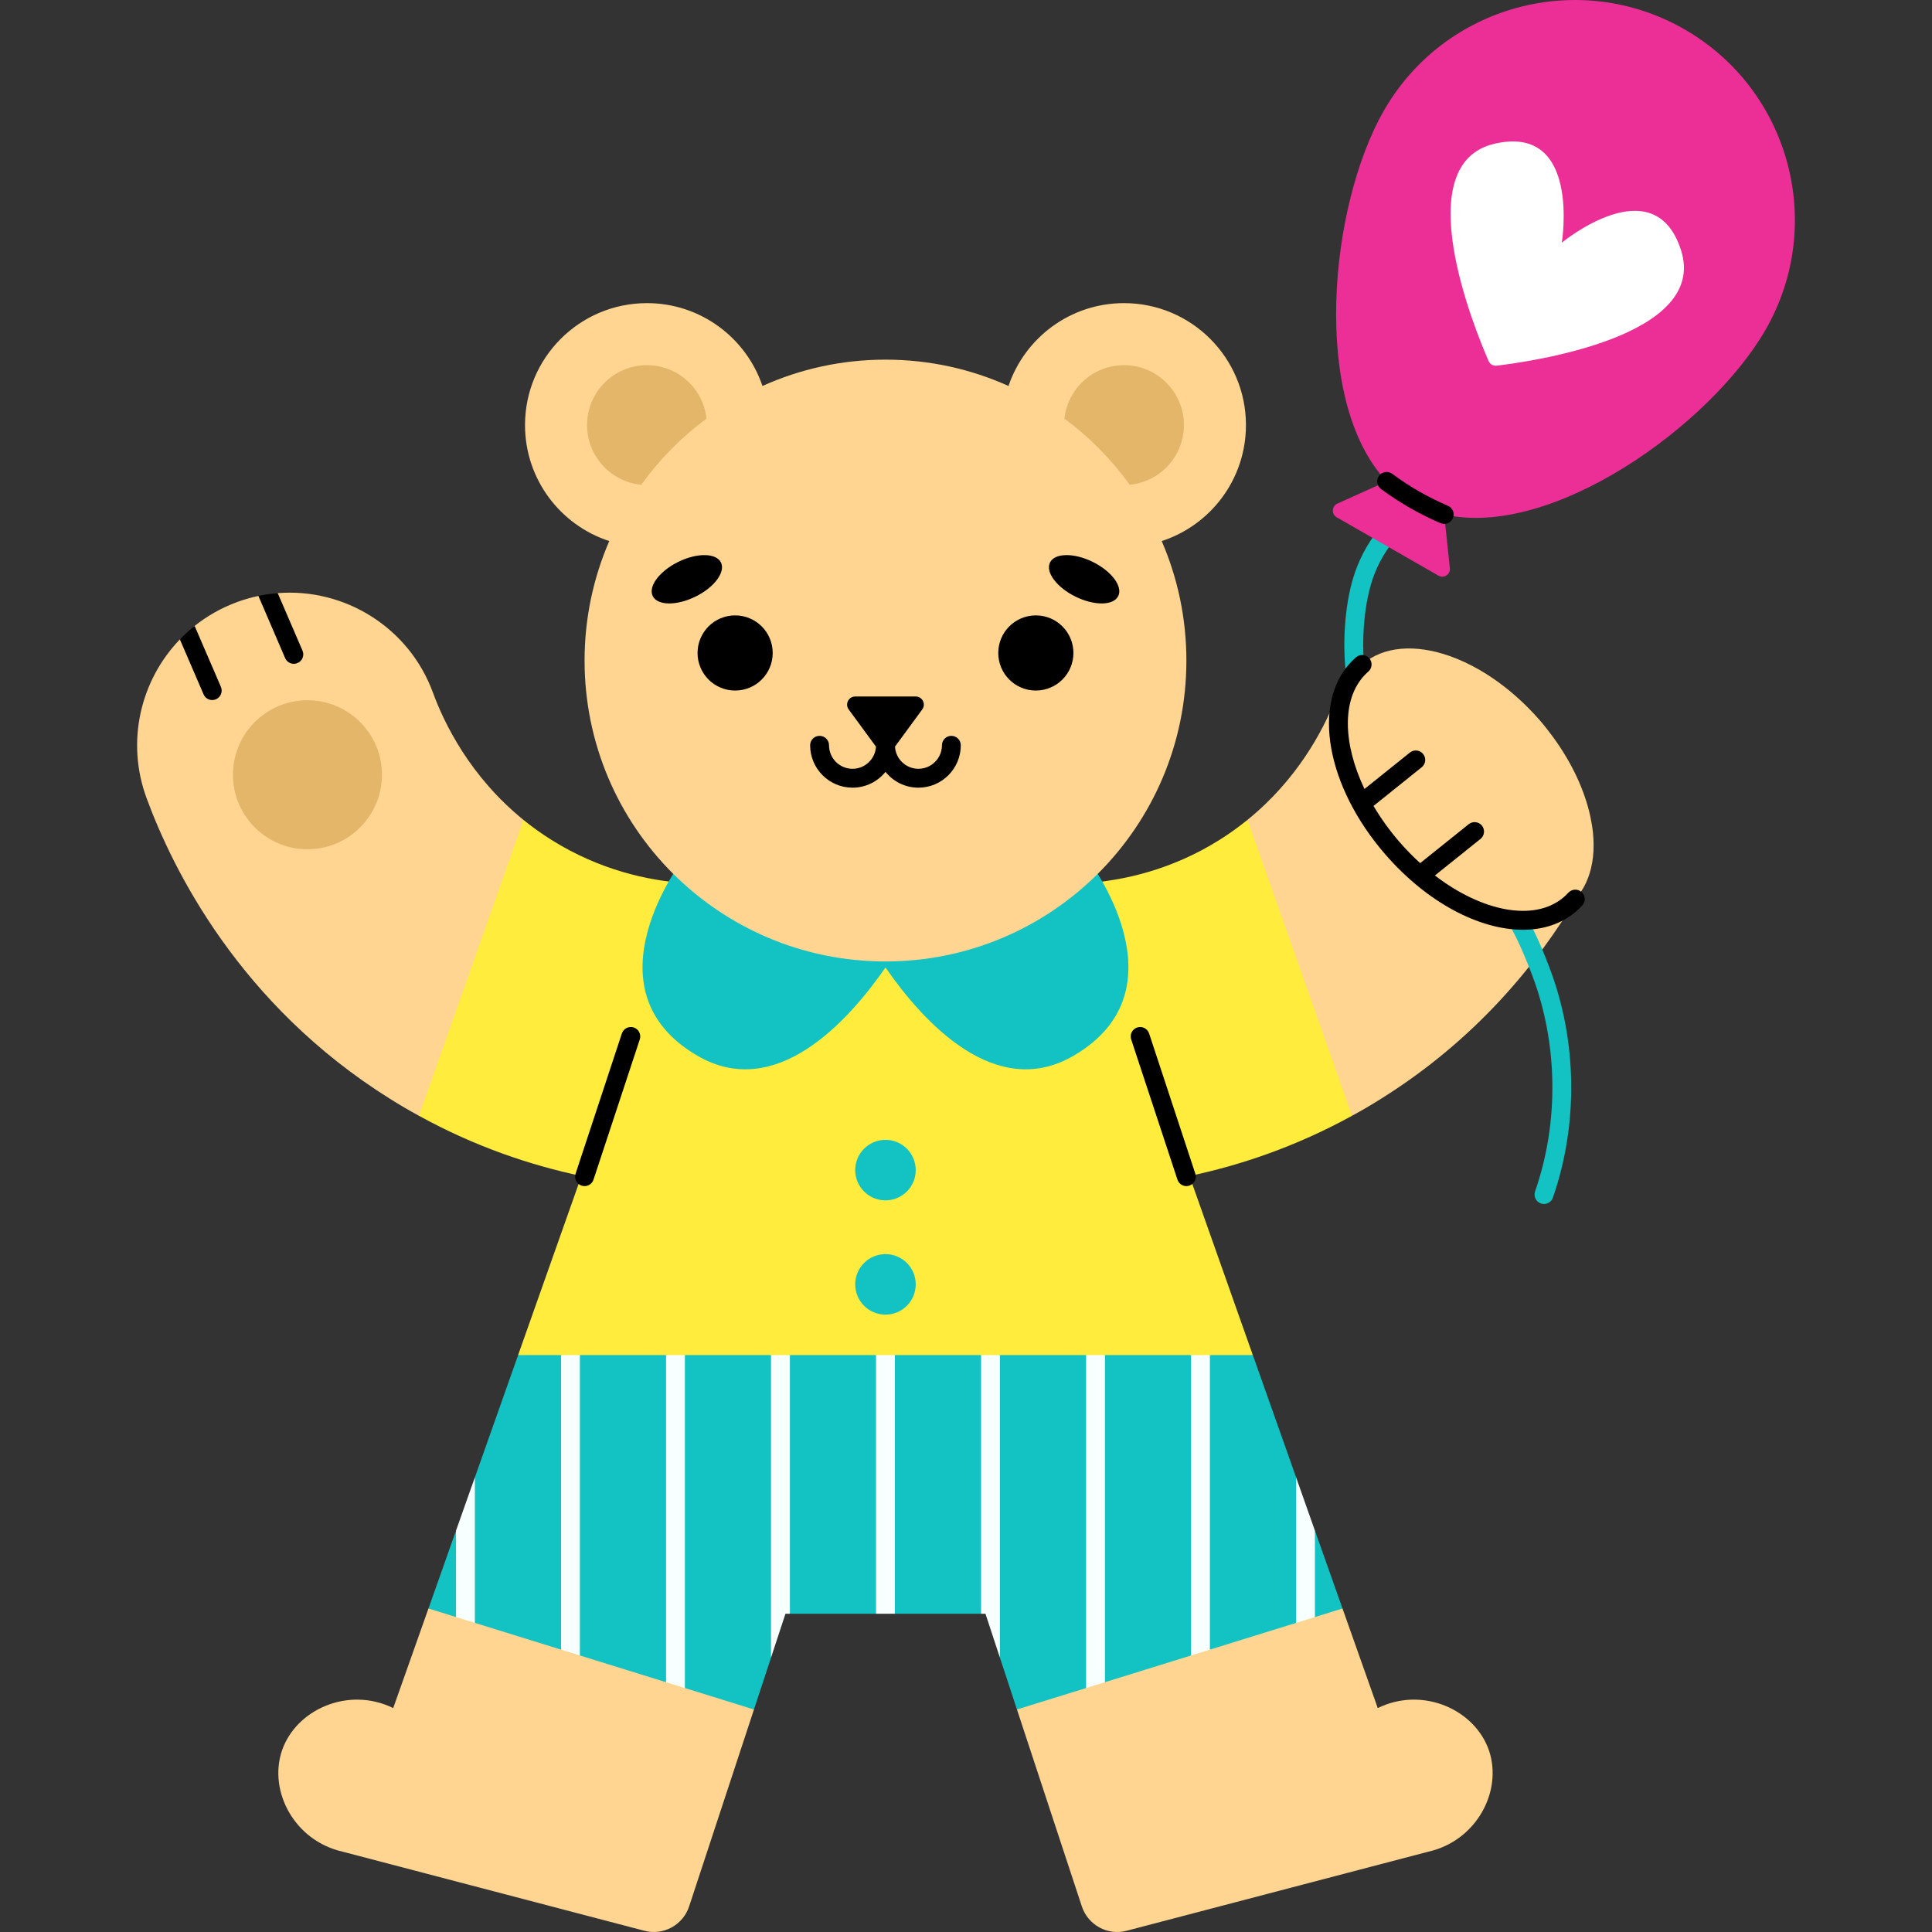 <svg width="40" height="40" viewBox="0 0 40 40" fill="none" xmlns="http://www.w3.org/2000/svg">
<rect x="0" y="0" width="40" height="40" fill="#333333" stroke="none"/>
<g clip-path="url(#clip0_6066_1912)">
<path d="M25.939 28.056L18.333 26.591L10.727 28.056L9.828 30.598L9.707 31.667L9.431 31.719L8.871 33.302L10.87 36.056L15.61 35.393L15.963 34.321L16.23 33.073L16.36 33.411H18.137L18.333 33.158L18.528 33.411H20.312L20.573 32.934L20.704 34.325L21.055 35.393L25.168 35.743L27.795 33.302L27.23 31.706L27.001 31.448L26.834 30.585L25.939 28.056Z" fill="#13C2C2"/>
<path d="M9.832 30.586V34.626L9.441 34.087V31.69L9.832 30.586Z" fill="#F7FFFF"/>
<path d="M12.006 27.809V35.897L11.616 35.952V27.884L12.006 27.809Z" fill="#F7FFFF"/>
<path d="M14.18 27.391V35.593L13.79 35.648V27.466L14.18 27.391Z" fill="#F7FFFF"/>
<path d="M16.354 26.973V33.411H16.262L15.963 34.32V27.048L16.354 26.973Z" fill="#F7FFFF"/>
<path d="M18.528 26.629V33.411H18.137V26.629L18.333 26.591L18.528 26.629Z" fill="#F7FFFF"/>
<path d="M20.702 27.048V34.32L20.403 33.411H20.312V26.973L20.702 27.048Z" fill="#F7FFFF"/>
<path d="M22.877 27.466V35.548L22.486 35.515V27.391L22.877 27.466Z" fill="#F7FFFF"/>
<path d="M25.05 27.884V35.733L24.659 35.7V27.809L25.05 27.884Z" fill="#F7FFFF"/>
<path d="M27.224 31.69V33.832L26.834 34.194V30.586L27.224 31.69Z" fill="#F7FFFF"/>
<path d="M15.61 35.393L14.268 39.469C14.14 39.857 13.733 40.079 13.339 39.974L7.09 38.336C6.1 38.111 5.555 37.09 5.836 36.249C6.125 35.393 7.212 34.908 8.141 35.364L8.871 33.302L15.61 35.393Z" fill="#FFD591"/>
<path d="M21.055 35.393L22.398 39.469C22.526 39.857 22.933 40.079 23.327 39.974L29.576 38.336C30.566 38.111 31.111 37.09 30.83 36.249C30.541 35.393 29.454 34.908 28.525 35.364L27.795 33.302L21.055 35.393Z" fill="#FFD591"/>
<path d="M24.627 24.348L25.938 28.055H10.727L12.038 24.348C10.992 24.127 9.842 23.744 8.674 23.101L7.908 19.659L10.839 16.976C11.017 17.121 11.211 17.26 11.42 17.391C12.416 18.014 13.412 18.23 14.183 18.284L14.186 18.275H22.48L22.483 18.284C23.254 18.23 24.25 18.014 25.246 17.391C25.456 17.259 25.649 17.119 25.827 16.975L28.266 19.001L27.992 23.101C26.824 23.743 25.674 24.127 24.627 24.348Z" fill="#FFEC3D"/>
<path d="M18.333 27.218C18.679 27.218 18.959 26.937 18.959 26.591C18.959 26.245 18.679 25.965 18.333 25.965C17.987 25.965 17.706 26.245 17.706 26.591C17.706 26.937 17.987 27.218 18.333 27.218Z" fill="#13C2C2"/>
<path d="M18.333 24.852C18.679 24.852 18.959 24.572 18.959 24.226C18.959 23.88 18.679 23.599 18.333 23.599C17.987 23.599 17.706 23.88 17.706 24.226C17.706 24.572 17.987 24.852 18.333 24.852Z" fill="#13C2C2"/>
<path d="M24.563 24.557C24.481 24.557 24.405 24.505 24.378 24.423L23.42 21.52C23.386 21.417 23.442 21.307 23.544 21.273C23.647 21.239 23.757 21.295 23.791 21.397L24.748 24.3C24.782 24.403 24.727 24.513 24.624 24.547C24.604 24.554 24.583 24.557 24.563 24.557Z" fill="black"/>
<path d="M12.103 24.557C12.082 24.557 12.062 24.554 12.041 24.547C11.939 24.513 11.883 24.403 11.917 24.3L12.875 21.397C12.909 21.295 13.019 21.239 13.121 21.273C13.224 21.307 13.28 21.417 13.246 21.52L12.288 24.423C12.261 24.505 12.185 24.557 12.103 24.557Z" fill="black"/>
<path d="M22.52 17.785L18.333 18.893L14.146 17.785C14.146 17.785 12.065 20.481 14.443 21.86C16.053 22.795 17.541 21.174 18.333 20.031C19.125 21.174 20.613 22.795 22.223 21.86C24.6 20.481 22.52 17.785 22.52 17.785Z" fill="#13C2C2"/>
<path d="M25.796 8.801C25.796 7.407 24.666 6.276 23.271 6.276C22.16 6.276 21.218 6.994 20.88 7.991C20.102 7.641 19.241 7.446 18.333 7.446C17.425 7.446 16.564 7.641 15.786 7.991C15.448 6.994 14.505 6.276 13.395 6.276C12 6.276 10.87 7.407 10.87 8.801C10.87 9.923 11.602 10.873 12.614 11.202C12.286 11.961 12.103 12.797 12.103 13.676C12.103 17.117 14.892 19.906 18.333 19.906C21.774 19.906 24.563 17.117 24.563 13.676C24.563 12.797 24.38 11.961 24.052 11.202C25.064 10.873 25.796 9.923 25.796 8.801Z" fill="#FFD591"/>
<path d="M14.927 11.646C15.024 11.845 14.788 12.162 14.398 12.353C14.008 12.545 13.612 12.54 13.514 12.341C13.416 12.141 13.653 11.825 14.043 11.633C14.433 11.441 14.829 11.447 14.927 11.646Z" fill="black"/>
<path d="M21.739 11.646C21.641 11.845 21.878 12.162 22.268 12.353C22.658 12.545 23.054 12.54 23.152 12.341C23.25 12.141 23.013 11.825 22.623 11.633C22.233 11.441 21.837 11.447 21.739 11.646Z" fill="black"/>
<path d="M19.697 15.235C19.589 15.235 19.502 15.322 19.502 15.43C19.502 15.699 19.283 15.917 19.015 15.917C18.756 15.917 18.544 15.713 18.53 15.458L19.094 14.688C19.176 14.577 19.096 14.42 18.959 14.42H17.707C17.569 14.42 17.49 14.577 17.571 14.688L18.136 15.458C18.122 15.713 17.91 15.917 17.651 15.917C17.382 15.917 17.164 15.699 17.164 15.43C17.164 15.322 17.076 15.235 16.968 15.235C16.86 15.235 16.773 15.322 16.773 15.43C16.773 15.914 17.167 16.308 17.651 16.308C17.926 16.308 18.172 16.18 18.333 15.981C18.494 16.18 18.739 16.308 19.015 16.308C19.499 16.308 19.892 15.914 19.892 15.43C19.892 15.322 19.805 15.235 19.697 15.235Z" fill="black"/>
<path d="M15.22 14.297C15.65 14.297 15.998 13.949 15.998 13.519C15.998 13.089 15.65 12.741 15.22 12.741C14.79 12.741 14.442 13.089 14.442 13.519C14.442 13.949 14.79 14.297 15.22 14.297Z" fill="black"/>
<path d="M21.446 14.297C21.876 14.297 22.224 13.949 22.224 13.519C22.224 13.089 21.876 12.741 21.446 12.741C21.016 12.741 20.668 13.089 20.668 13.519C20.668 13.949 21.016 14.297 21.446 14.297Z" fill="black"/>
<path d="M14.628 8.667C14.109 9.05 13.653 9.512 13.277 10.036C12.647 9.977 12.154 9.446 12.154 8.801C12.154 8.116 12.709 7.56 13.395 7.56C14.034 7.56 14.561 8.045 14.628 8.667Z" fill="#E4B66A"/>
<path d="M24.512 8.801C24.512 9.446 24.019 9.977 23.389 10.036C23.012 9.512 22.556 9.05 22.038 8.667C22.105 8.045 22.631 7.56 23.271 7.56C23.956 7.56 24.512 8.116 24.512 8.801Z" fill="#E4B66A"/>
<path d="M32.982 17.255C32.971 17.138 32.95 17.018 32.924 16.895C32.809 16.371 32.553 15.809 32.167 15.277C32.078 15.154 31.983 15.033 31.881 14.914C31.795 14.815 31.706 14.721 31.616 14.631C31.308 14.325 30.978 14.071 30.645 13.877C30.432 13.754 30.218 13.653 30.008 13.58C29.305 13.334 28.643 13.374 28.202 13.757C28.182 13.774 28.164 13.79 28.146 13.809C28.134 13.82 28.122 13.833 28.111 13.844C28.07 13.887 28.033 13.933 27.999 13.982C27.871 14.092 27.768 14.223 27.694 14.374C27.684 14.396 27.674 14.418 27.664 14.441C27.658 14.456 27.652 14.471 27.646 14.486C27.389 15.131 26.855 16.142 25.827 16.975L27.992 23.101C28.195 22.991 28.396 22.873 28.599 22.745C30.57 21.511 31.847 19.934 32.656 18.566C32.752 18.448 32.828 18.314 32.882 18.168C32.982 17.901 33.014 17.59 32.982 17.255Z" fill="#FFD591"/>
<path d="M29.911 9.883C29.838 9.982 29.766 10.084 29.69 10.192C29.505 10.458 29.313 10.731 29.078 10.956C28.806 11.215 28.592 11.536 28.457 11.884C28.363 12.129 28.298 12.409 28.259 12.74C28.227 13.012 28.216 13.287 28.228 13.563C28.174 13.556 28.17 13.698 28.127 13.737C28.104 13.757 27.89 13.799 27.855 13.847C27.821 13.462 27.827 13.075 27.871 12.694C27.914 12.33 27.986 12.019 28.093 11.743C28.248 11.341 28.495 10.972 28.809 10.673C29.015 10.476 29.195 10.218 29.37 9.969C29.444 9.863 29.521 9.752 29.599 9.648C29.663 9.562 29.786 9.545 29.872 9.609C29.959 9.674 29.976 9.797 29.911 9.883Z" fill="#13C2C2"/>
<path d="M32.151 24.796C32.123 24.877 32.048 24.927 31.966 24.927C31.945 24.927 31.924 24.923 31.902 24.916C31.801 24.881 31.747 24.77 31.782 24.667C32.281 23.236 32.258 21.602 31.72 20.185C31.602 19.876 31.467 19.546 31.301 19.238C31.378 19.246 31.443 19.039 31.518 19.039C31.589 19.039 31.672 19.246 31.741 19.239C31.874 19.509 31.986 19.785 32.085 20.047C32.655 21.548 32.679 23.279 32.151 24.796Z" fill="#13C2C2"/>
<path d="M34.872 0.605C32.689 -0.647 29.905 0.107 28.652 2.29C27.517 4.27 27.139 8.301 28.709 9.967L28.591 10.02L27.688 10.427C27.57 10.48 27.562 10.645 27.675 10.71L28.728 11.314L29.781 11.918C29.894 11.983 30.032 11.893 30.018 11.764L29.914 10.779L29.901 10.651C32.131 11.164 35.42 8.804 36.556 6.824C37.809 4.642 37.054 1.857 34.872 0.605Z" fill="#EB2F96"/>
<path d="M29.901 10.846C29.875 10.846 29.849 10.841 29.824 10.831C29.617 10.742 29.412 10.641 29.217 10.53C29.001 10.408 28.791 10.271 28.592 10.124C28.506 10.059 28.488 9.937 28.552 9.85C28.616 9.764 28.738 9.746 28.825 9.81C29.011 9.948 29.207 10.076 29.409 10.191C29.592 10.294 29.783 10.388 29.977 10.471C30.076 10.513 30.123 10.628 30.081 10.727C30.049 10.802 29.977 10.846 29.901 10.846Z" fill="black"/>
<path d="M34.805 5.184C34.252 3.44 32.336 5.024 32.336 5.024C32.336 5.024 32.737 2.571 30.953 2.973C29.125 3.385 30.536 6.826 30.821 7.477C30.849 7.541 30.915 7.579 30.984 7.571C31.689 7.488 35.372 6.97 34.805 5.184Z" fill="white"/>
<path d="M32.757 18.748C32.832 18.669 32.828 18.547 32.749 18.473C32.671 18.398 32.547 18.402 32.473 18.481C32.466 18.486 32.46 18.492 32.454 18.499C32.433 18.522 32.409 18.546 32.381 18.57L32.372 18.578C31.767 19.092 30.684 18.875 29.708 18.126L30.652 17.369C30.736 17.301 30.75 17.178 30.682 17.094C30.615 17.01 30.492 16.997 30.408 17.064L29.403 17.87C29.256 17.737 29.113 17.591 28.976 17.433C28.767 17.192 28.587 16.94 28.437 16.686L29.435 15.885C29.519 15.818 29.532 15.695 29.465 15.611C29.397 15.527 29.275 15.513 29.19 15.581L28.25 16.335C27.805 15.401 27.777 14.482 28.251 13.98L28.259 13.972C28.265 13.965 28.273 13.958 28.284 13.946C28.299 13.931 28.315 13.918 28.331 13.903C28.412 13.832 28.419 13.708 28.348 13.627C28.277 13.547 28.153 13.539 28.073 13.61C28.05 13.63 28.029 13.65 28.013 13.666C28.001 13.677 27.989 13.69 27.977 13.702L27.968 13.711C27.155 14.573 27.462 16.283 28.681 17.689C29.549 18.69 30.631 19.25 31.531 19.25C31.949 19.25 32.328 19.129 32.627 18.874L32.636 18.866C32.675 18.832 32.709 18.799 32.739 18.767C32.745 18.761 32.751 18.755 32.757 18.748L32.757 18.748Z" fill="black"/>
<path d="M10.839 16.976L8.674 23.101C8.472 22.991 8.27 22.873 8.067 22.745C4.963 20.802 3.581 18.011 3.033 16.52C2.603 15.347 2.911 14.083 3.723 13.239C3.763 13.197 3.884 13.269 3.927 13.229C3.985 13.175 3.966 13.01 4.028 12.96C4.287 12.754 4.582 12.585 4.909 12.465C5.056 12.411 5.204 12.369 5.352 12.338C5.419 12.323 5.499 12.502 5.566 12.492C5.632 12.483 5.685 12.285 5.751 12.28C7.128 12.171 8.465 12.982 8.964 14.341C9.195 14.973 9.731 16.078 10.839 16.976Z" fill="#FFD591"/>
<path d="M6.365 17.583C7.217 17.583 7.908 16.892 7.908 16.04C7.908 15.188 7.217 14.498 6.365 14.498C5.513 14.498 4.823 15.188 4.823 16.04C4.823 16.892 5.513 17.583 6.365 17.583Z" fill="#E4B66A"/>
<path d="M6.161 13.727C6.135 13.738 6.11 13.744 6.084 13.744C6.008 13.744 5.936 13.699 5.904 13.626L5.354 12.348C5.353 12.345 5.352 12.341 5.351 12.338C5.484 12.31 5.617 12.291 5.75 12.28L6.263 13.471C6.306 13.569 6.26 13.685 6.161 13.727Z" fill="black"/>
<path d="M4.471 14.478C4.446 14.489 4.42 14.494 4.394 14.494C4.319 14.494 4.246 14.45 4.215 14.376L3.724 13.238C3.819 13.139 3.921 13.046 4.03 12.96L4.574 14.221C4.616 14.32 4.57 14.435 4.471 14.478Z" fill="black"/>
</g>
<defs>
<clipPath id="clip0_6066_1912">
<rect width="40" height="40" fill="white"/>
</clipPath>
</defs>
</svg>
